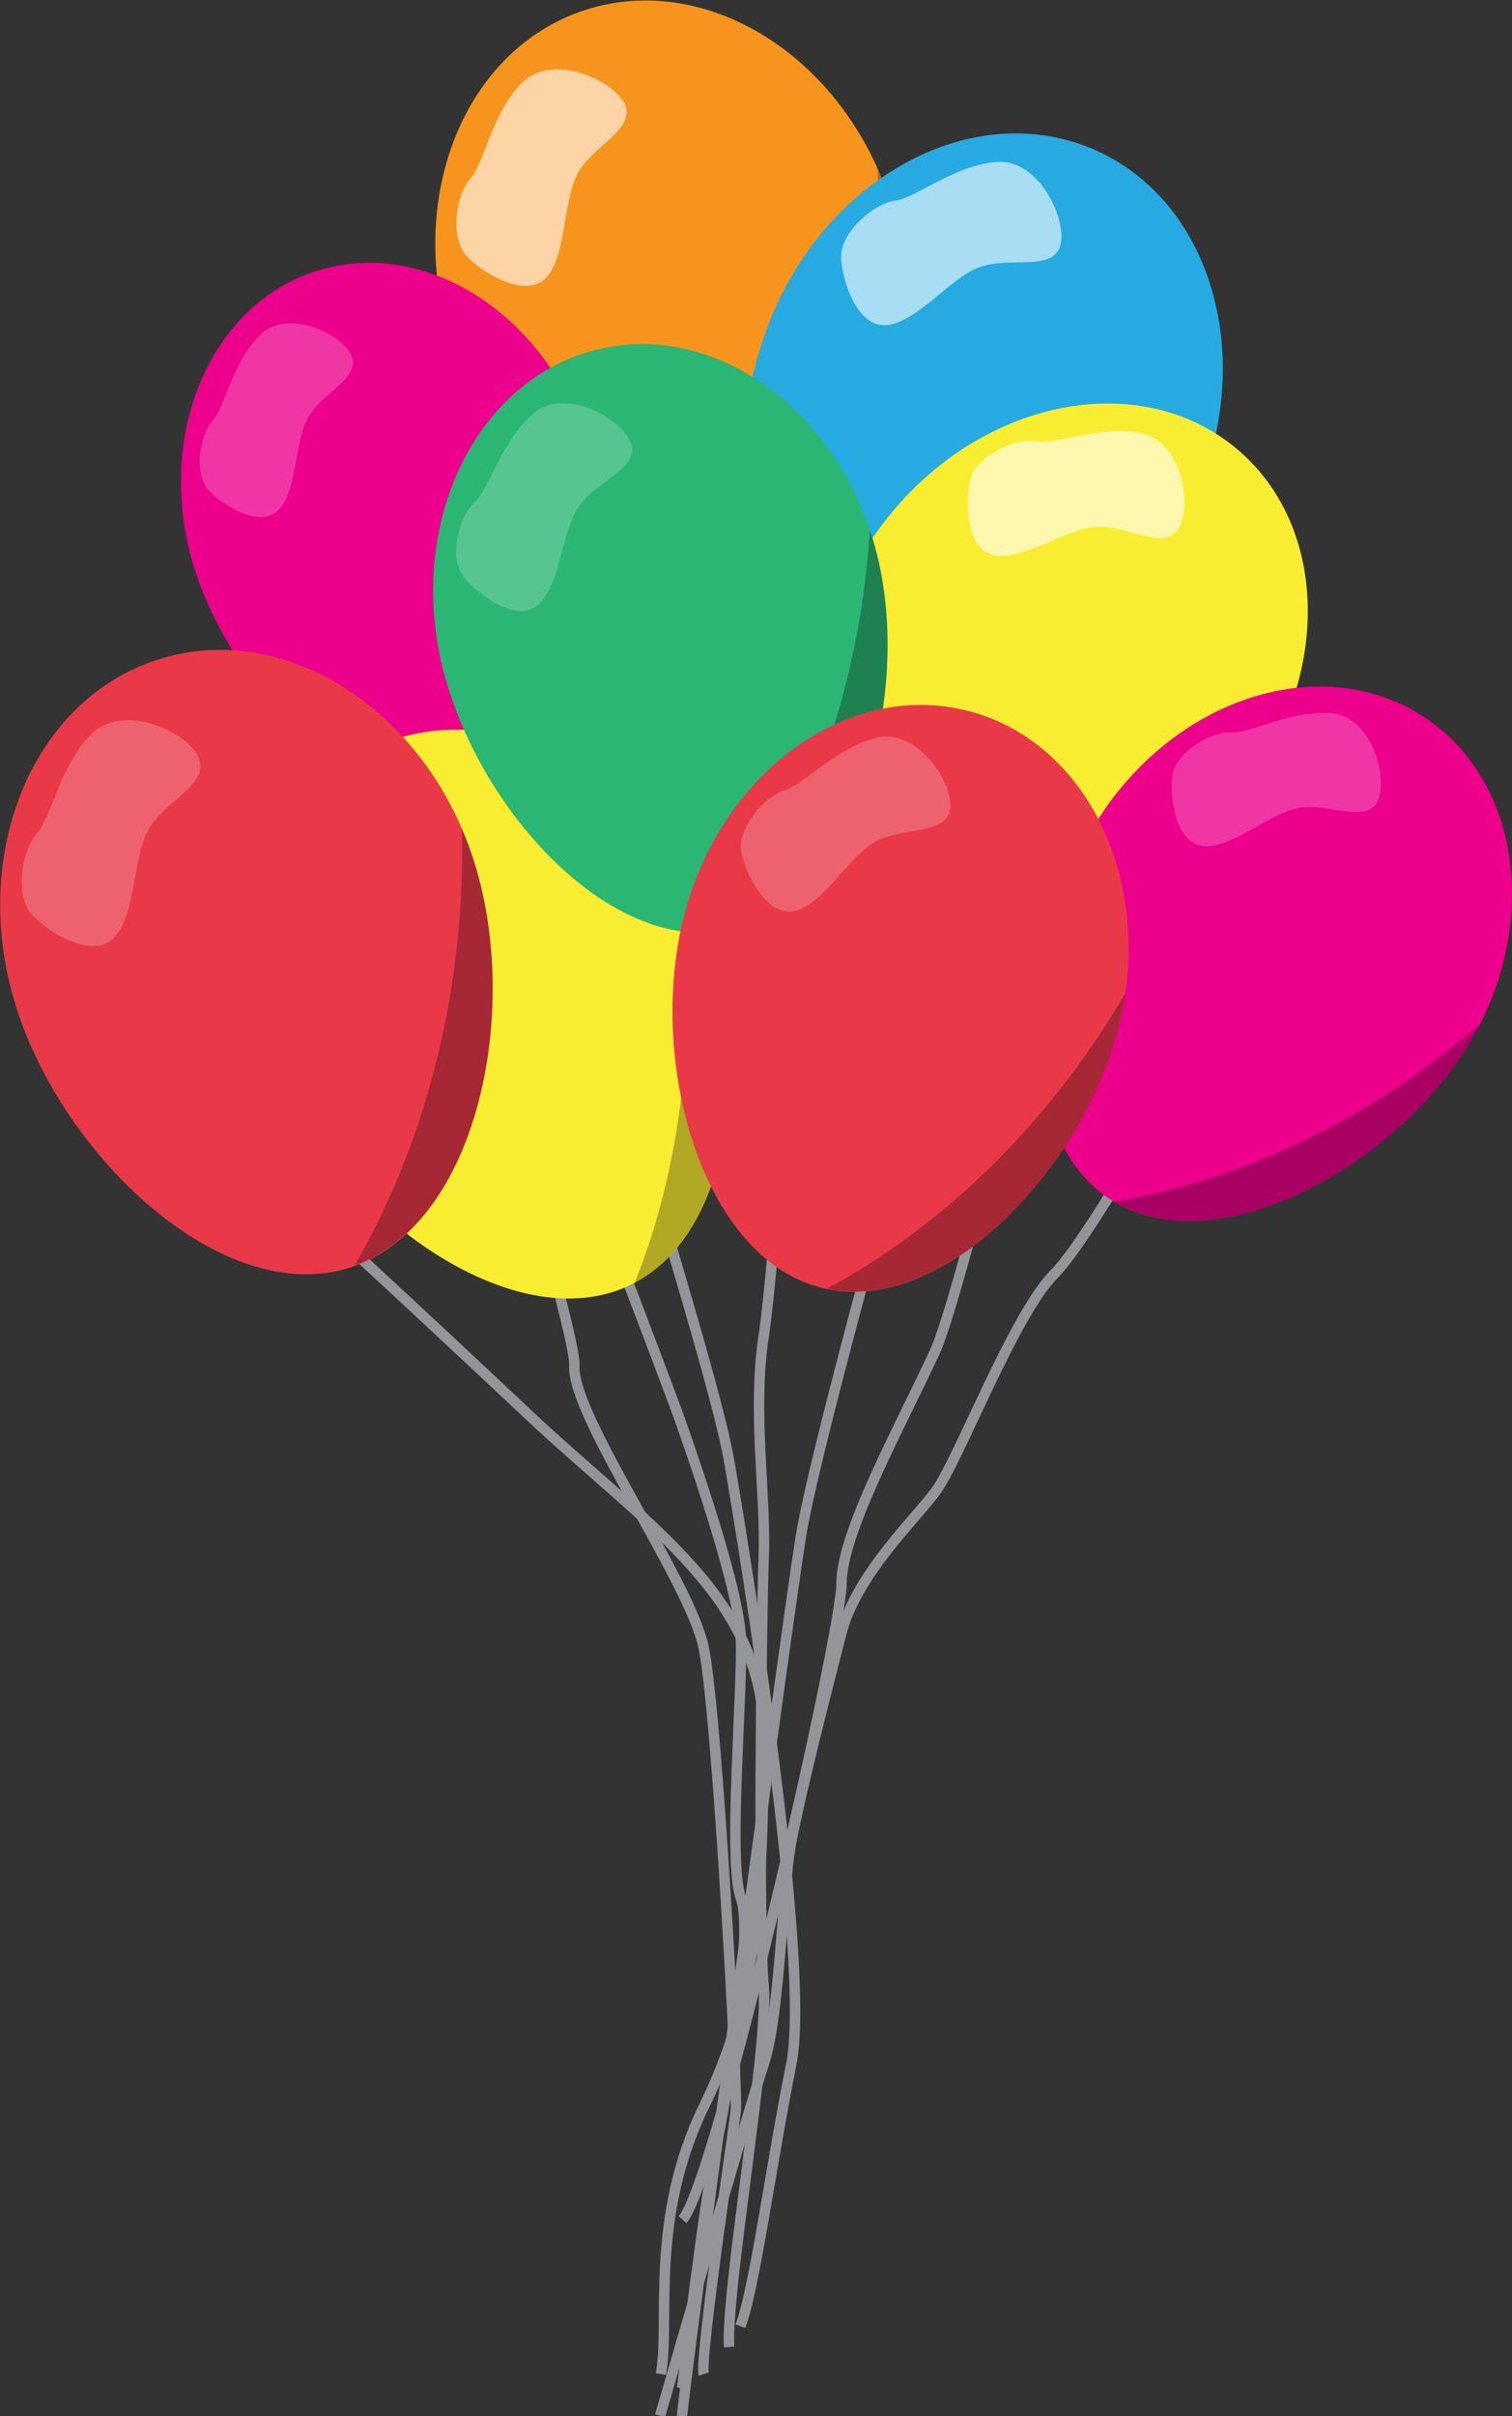 <?xml version="1.0" encoding="utf-8"?>
<!-- Generator: Adobe Illustrator 23.0.3, SVG Export Plug-In . SVG Version: 6.00 Build 0)  -->
<svg version="1.1" id="Layer_1" xmlns="http://www.w3.org/2000/svg" xmlns:xlink="http://www.w3.org/1999/xlink" x="0px" y="0px"
	 viewBox="0 0 36.33 58.03" style="enable-background:new 0 0 36.33 58.03;" xml:space="preserve">
<rect x="0" y="0" width="36.33" height="58.03" fill="#333333" stroke="none"/>
<style type="text/css">
	.st0{fill:none;stroke:#939598;stroke-width:0.25;stroke-miterlimit:10;}
	.st1{fill:#F7941D;}
	.st2{opacity:0.29;}
	.st3{opacity:0.6;fill:#FFFFFF;}
	.st4{fill:#27AAE1;}
	.st5{fill:#F9ED32;}
	.st6{fill:#EC008C;}
	.st7{opacity:0.21;fill:#FFFFFF;}
	.st8{fill:#2BB673;}
	.st9{fill:#E93949;}
</style>
<g>
	<path class="st0" d="M7.69,29.32c0,0,2.11,1.93,5,4.65s5.72,4.39,5.67,7.89s-0.11,6-1.44,8.72c-1.33,2.72-0.81,5.17-1.04,6.44"/>
	<path class="st0" d="M13.8,27.44c0,0,2.18,5.64,2.59,6.81c0.41,1.17,1.35,3.93,1.41,5.07c0.06,1.15-0.32,5.4,0,6.26
		c0.32,0.86-0.33,4.78-0.61,6.06c-0.28,1.28-0.8,5.72-0.8,5.72"/>
	<path class="st0" d="M8.52,14.67c0,0,5.34,16.91,5.28,18.13c-0.06,1.22,2.78,5.17,3.11,6.78s0.82,10.67,0.77,11.11
		c-0.05,0.44-0.88,6-0.77,6.33"/>
	<path class="st0" d="M21.64,27.44c-0.01,0.14-2.07,7.42-2.4,9.48c-0.33,2.06-2.87,20.83-2.85,21.11"/>
	<path class="st0" d="M29.04,24.61c0,0-2.74,5.01-3.71,5.99c-0.98,0.98-2.31,4.52-2.87,5.25c-0.56,0.73-1.9,2.01-2.25,3.4
		c-0.36,1.39-0.98,3.83-1.2,5c-0.22,1.17-0.27,4.17-0.66,5.33c-0.39,1.17-2.49,8.44-2.49,8.44"/>
	<path class="st0" d="M19.01,23.86c0,0-0.38,6.39-0.66,8.23c-0.28,1.83,0.06,3.78,0,5.33c-0.06,1.56-0.13,8.92,0,10.28
		s-0.93,7.44-0.83,8.67"/>
	<path class="st0" d="M26.52,16.49c0,0-3.24,14.2-4.06,15.98c-0.82,1.78-2.24,4.33-2.24,5.56s-3.01,14.39-3.82,15.28"/>
	<path class="st0" d="M16.16,7.18C16.08,7.47,15.19,17.63,14.71,19c-0.47,1.37,0.29,6.42,0.47,7.48c0.17,1.06,2.01,6.72,2.34,8.61
		s1.99,12.06,1.49,14.5c-0.49,2.44-0.88,5.39-1.22,6.28"/>
	<g>
		<g>
			<path class="st1" d="M21.39,4.84c1.14,3.49,0.13,8.42-2.78,9.37c-2.91,0.95-6.62-2.45-7.76-5.94s0.3-7.09,3.21-8.03
				S20.26,1.35,21.39,4.84z"/>
			<path class="st2" d="M21.39,4.84c-0.09-0.27-0.19-0.53-0.3-0.78c0.16,4.85-1.36,8.36-2.35,10.1C21.55,13.1,22.51,8.27,21.39,4.84
				z"/>
			<path class="st3" d="M11.21,6.15c0.33,0.36,1.37,1.04,1.89,0.54s0.42-1.89,0.79-2.54c0.37-0.65,1.37-1.05,1.13-1.63
				s-1.75-1.27-2.48-0.53S11.65,3.9,11.3,4.29S10.81,5.72,11.21,6.15z"/>
		</g>
		<g>
			<path class="st4" d="M28.76,11.86c-1.43,3.38-5.43,6.44-8.24,5.24s-3.39-6.19-1.95-9.57s4.88-5.15,7.69-3.95
				S30.19,8.48,28.76,11.86z"/>
			<path class="st2" d="M28.76,11.86c0.11-0.26,0.2-0.52,0.28-0.78c-3.06,3.76-6.51,5.41-8.4,6.07
				C23.45,18.21,27.35,15.19,28.76,11.86z"/>
			<path class="st3" d="M20.21,6.17c0.01,0.49,0.35,1.68,1.07,1.64c0.73-0.04,1.56-1.15,2.27-1.4s1.72,0.11,1.92-0.49
				c0.2-0.6-0.49-2.11-1.52-2.03s-1.93,0.86-2.45,0.93C20.99,4.89,20.2,5.58,20.21,6.17z"/>
		</g>
		<g>
			<path class="st5" d="M29.74,19.17c-2.27,2.76-6.84,4.52-9.14,2.63c-2.3-1.89-1.46-6.71,0.81-9.47s5.97-3.47,8.27-1.58
				S32.01,16.41,29.74,19.17z"/>
			<path class="st2" d="M29.74,19.17c0.17-0.21,0.33-0.43,0.48-0.65c-3.89,2.67-7.57,3.26-9.51,3.37
				C23.04,23.63,27.51,21.89,29.74,19.17z"/>
			<path class="st3" d="M23.32,11.5c-0.12,0.46-0.14,1.67,0.55,1.83c0.69,0.16,1.77-0.65,2.5-0.68c0.73-0.03,1.58,0.58,1.93,0.07
				s0.13-2.1-0.87-2.31c-0.99-0.21-2.04,0.28-2.54,0.19S23.47,10.95,23.32,11.5z"/>
		</g>
		<g>
			<path class="st6" d="M14.12,10.7c0.98,3.13,0.03,7.53-2.58,8.34s-5.89-2.26-6.87-5.39S5.02,7.31,7.63,6.5S13.15,7.57,14.12,10.7z
				"/>
			<path class="st2" d="M14.12,10.7c-0.08-0.24-0.16-0.47-0.26-0.7c0.09,4.34-1.31,7.45-2.21,9C14.18,18.09,15.08,13.78,14.12,10.7z
				"/>
			<path class="st7" d="M5,11.76c0.29,0.33,1.21,0.95,1.68,0.5c0.47-0.45,0.39-1.68,0.74-2.26c0.34-0.58,1.24-0.92,1.03-1.45
				S6.9,7.39,6.24,8.05s-0.82,1.7-1.13,2.05C4.79,10.45,4.66,11.37,5,11.76z"/>
		</g>
		<g>
			<path class="st6" d="M35.16,25.29c-1.88,2.89-6.08,5.08-8.49,3.51c-2.41-1.57-2.12-6.29-0.24-9.19c1.88-2.89,5.36-3.97,7.77-2.4
				C36.61,18.78,37.04,22.4,35.16,25.29z"/>
			<path class="st2" d="M35.16,25.29c0.14-0.22,0.27-0.45,0.39-0.68c-3.45,2.99-6.92,3.95-8.77,4.25
				C29.2,30.3,33.31,28.14,35.16,25.29z"/>
			<path class="st7" d="M28.17,18.62c-0.07,0.46,0.05,1.62,0.73,1.7c0.68,0.08,1.63-0.81,2.33-0.92c0.7-0.11,1.58,0.38,1.86-0.14
				c0.28-0.52-0.1-2.03-1.08-2.13c-0.97-0.09-1.93,0.48-2.42,0.46C29.1,17.56,28.25,18.07,28.17,18.62z"/>
		</g>
		<g>
			<path class="st5" d="M16.61,21.48c1.54,3.22,1.21,8.11-1.48,9.39s-6.7-1.52-8.24-4.74s-0.62-6.88,2.07-8.16
				S15.07,18.26,16.61,21.48z"/>
			<path class="st2" d="M16.61,21.48c-0.12-0.25-0.25-0.48-0.39-0.71C17,25.42,15.98,29,15.25,30.81
				C17.82,29.44,18.13,24.65,16.61,21.48z"/>
			<path class="st3" d="M6.95,24.05c0.37,0.31,1.45,0.83,1.89,0.28S9,22.45,9.28,21.77s1.19-1.18,0.88-1.72s-1.85-1-2.46-0.19
				c-0.61,0.81-0.61,1.96-0.9,2.38C6.52,22.67,6.51,23.69,6.95,24.05z"/>
		</g>
		<g>
			<path class="st8" d="M21.12,13.52c0.77,3.49-0.66,8.17-3.57,8.81c-2.91,0.64-6.18-2.99-6.96-6.48c-0.77-3.49,0.96-6.84,3.86-7.48
				S20.35,10.04,21.12,13.52z"/>
			<path class="st2" d="M21.12,13.52c-0.06-0.27-0.13-0.53-0.22-0.78c-0.3,4.71-2.1,7.97-3.22,9.56
				C20.5,21.55,21.88,16.96,21.12,13.52z"/>
			<path class="st7" d="M11.13,13.84c0.29,0.38,1.23,1.14,1.78,0.7c0.55-0.44,0.58-1.79,1.01-2.39c0.42-0.6,1.43-0.89,1.25-1.48
				c-0.18-0.59-1.58-1.4-2.35-0.74c-0.77,0.65-1.04,1.77-1.41,2.12C11.02,12.4,10.78,13.39,11.13,13.84z"/>
		</g>
		<g>
			<path class="st9" d="M11.4,20.72c1.14,3.65,0.03,8.78-3.01,9.73c-3.04,0.95-6.87-2.64-8.01-6.29s0.4-7.38,3.45-8.33
				C6.87,14.88,10.26,17.07,11.4,20.72z"/>
			<path class="st2" d="M11.4,20.72c-0.09-0.28-0.19-0.55-0.3-0.82c0.11,5.06-1.53,8.69-2.58,10.49
				C11.46,29.34,12.52,24.32,11.4,20.72z"/>
			<path class="st7" d="M0.76,21.96c0.34,0.38,1.41,1.1,1.96,0.58c0.55-0.52,0.46-1.96,0.86-2.64c0.4-0.67,1.44-1.07,1.2-1.69
				s-1.81-1.35-2.58-0.58s-0.95,1.99-1.32,2.39C0.52,20.43,0.36,21.51,0.76,21.96z"/>
		</g>
		<g>
			<path class="st9" d="M26.88,24.65c-0.87,3.46-4.25,7.01-7.14,6.28s-4.19-5.45-3.31-8.91s3.92-5.68,6.81-4.95
				C26.12,17.79,27.76,21.19,26.88,24.65z"/>
			<path class="st2" d="M26.88,24.65c0.07-0.27,0.12-0.53,0.16-0.8c-2.38,4.08-5.45,6.18-7.17,7.1
				C22.73,31.55,26.02,28.07,26.88,24.65z"/>
			<path class="st7" d="M17.81,20.46c0.09,0.47,0.59,1.57,1.28,1.42c0.69-0.15,1.32-1.34,1.97-1.68s1.67-0.15,1.77-0.76
				c0.1-0.61-0.78-1.96-1.77-1.72c-0.98,0.24-1.73,1.12-2.21,1.26S17.71,19.9,17.81,20.46z"/>
		</g>
	</g>
</g>
<g>
</g>
<g>
</g>
<g>
</g>
<g>
</g>
<g>
</g>
<g>
</g>
</svg>
